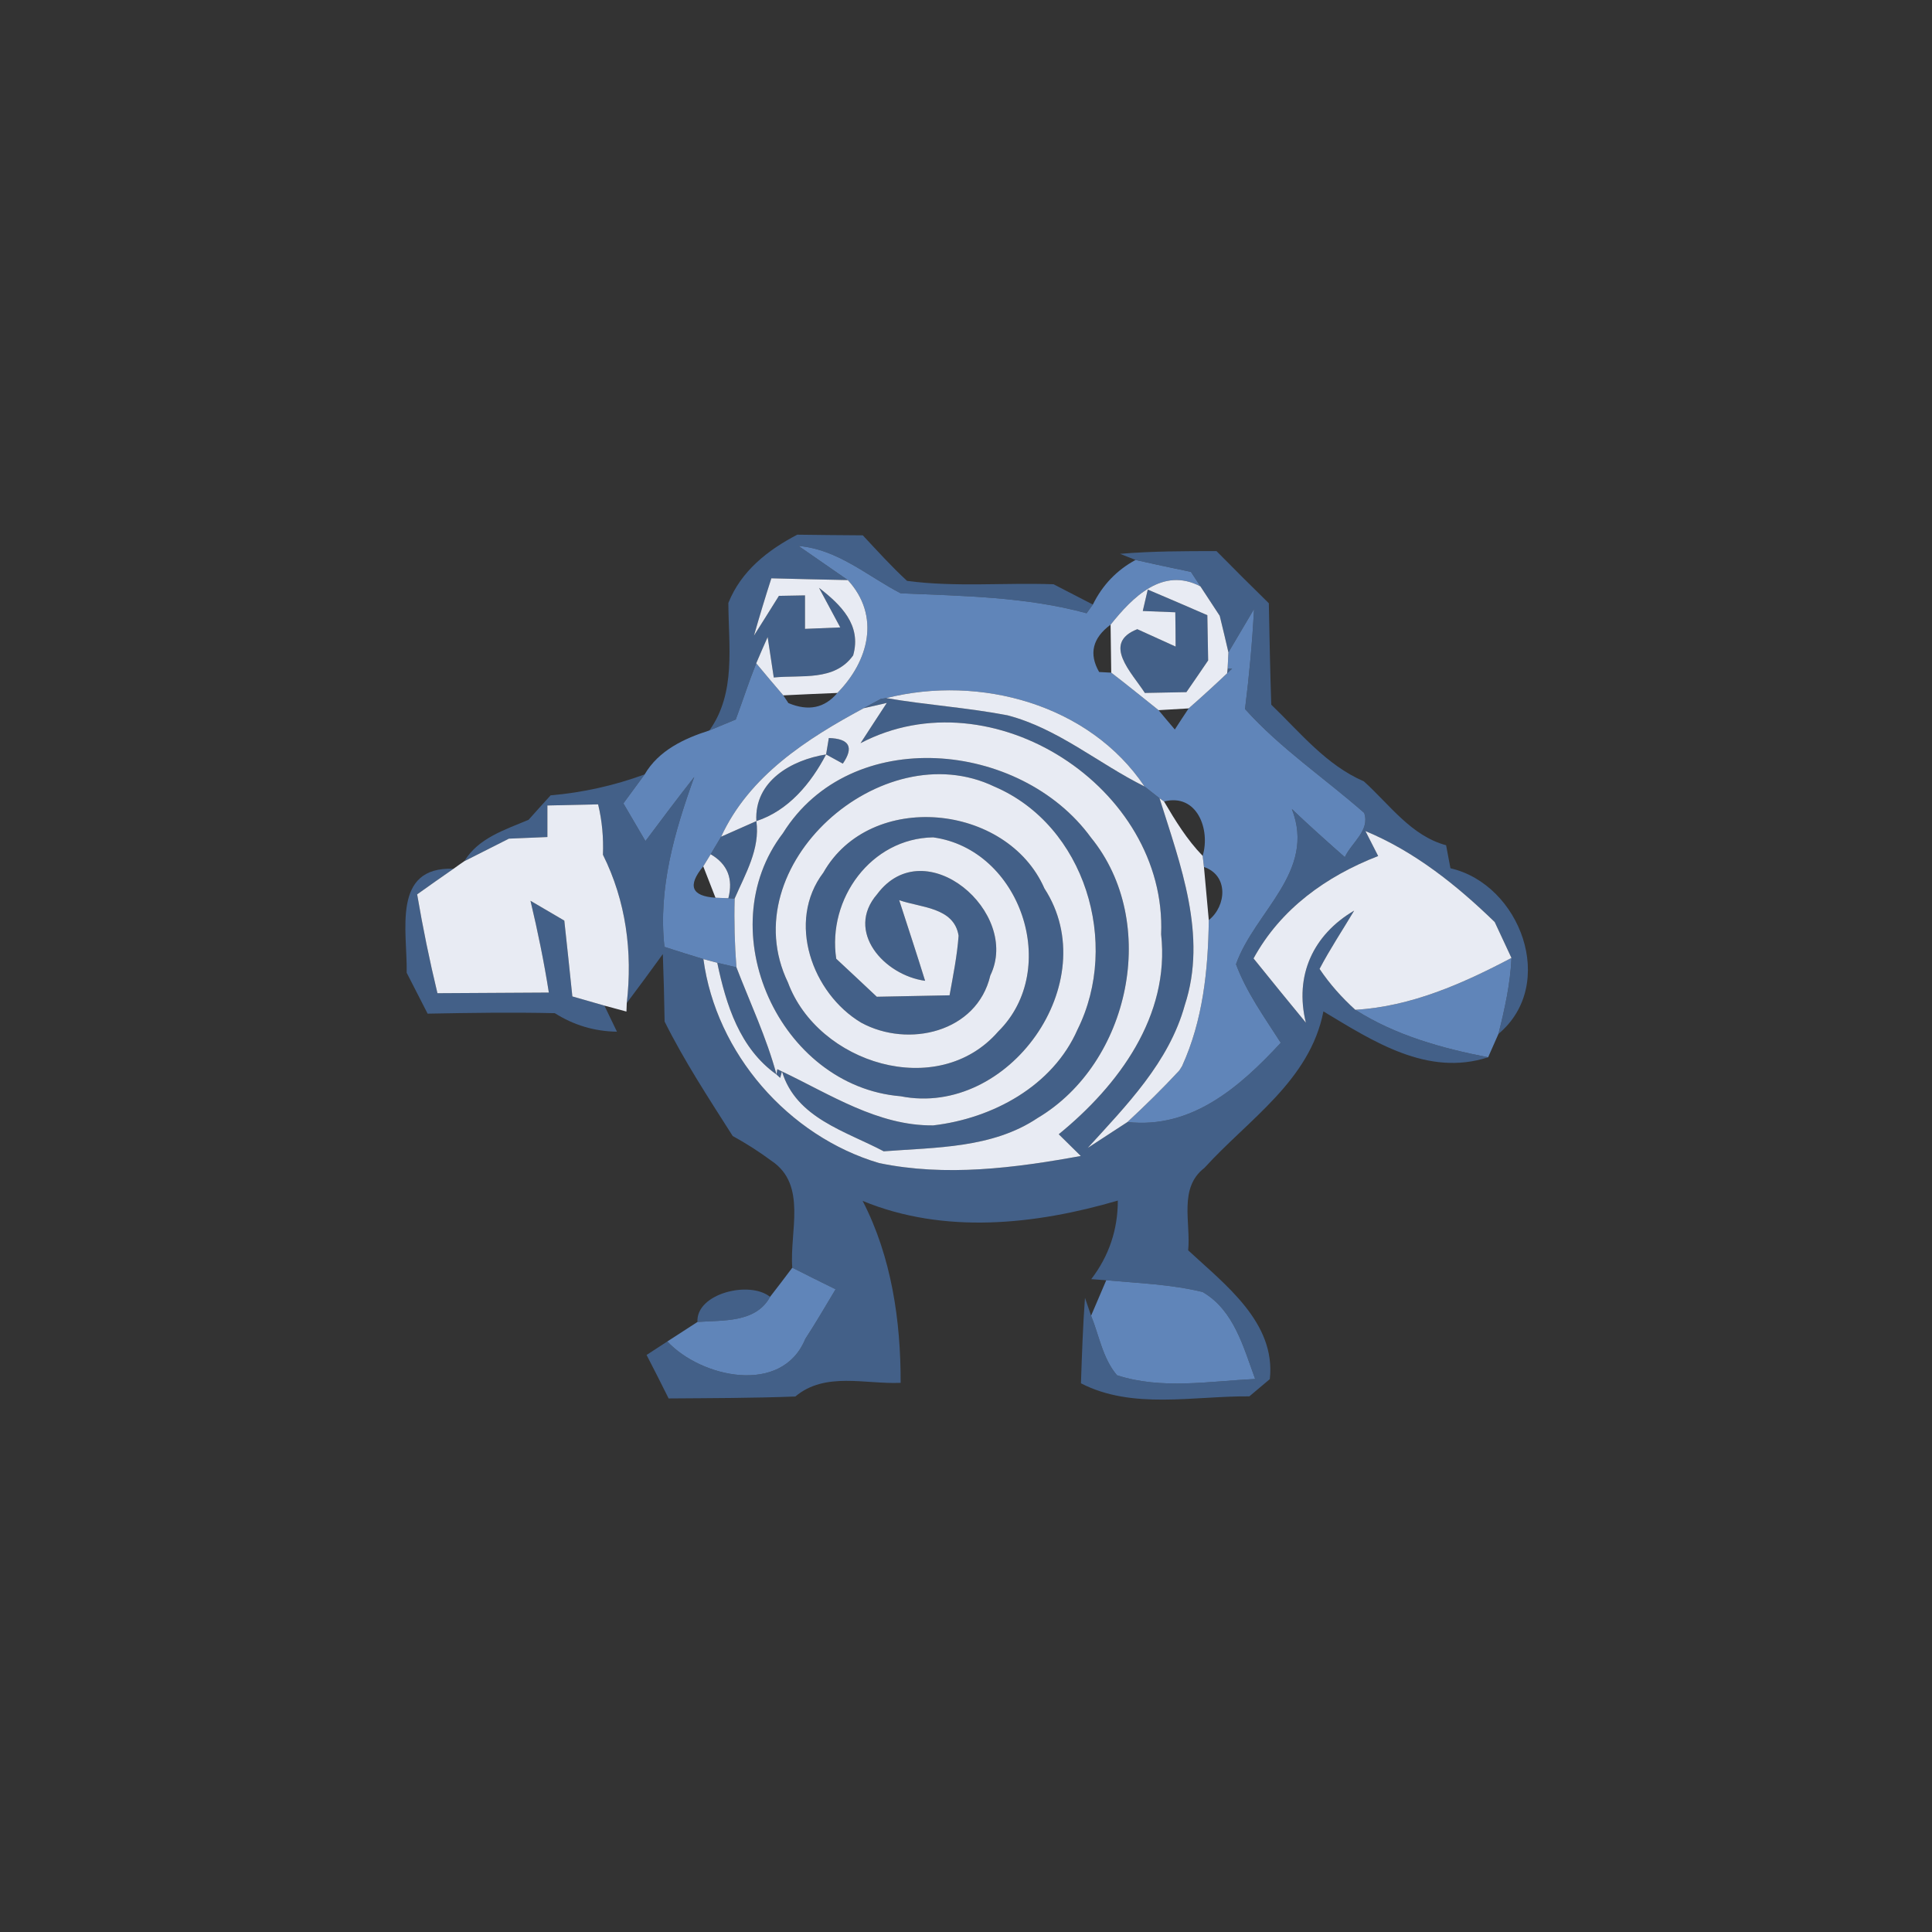 <?xml version="1.0" encoding="UTF-8" ?>
<!DOCTYPE svg PUBLIC "-//W3C//DTD SVG 1.1//EN" "http://www.w3.org/Graphics/SVG/1.1/DTD/svg11.dtd">
<svg width="120pt" height="120pt" viewBox="0 0 120 120" version="1.1" xmlns="http://www.w3.org/2000/svg">
<rect x="0" y="0" width="120" height="120" fill="#333333" stroke="none"/>
<g id="#436088ff">
<path fill="#436088" opacity="1.00" d=" M 49.52 33.21 C 50.88 33.23 52.23 33.24 53.59 33.25 C 54.49 34.21 55.37 35.19 56.34 36.08 C 59.35 36.48 62.41 36.18 65.44 36.29 C 66.05 36.60 67.27 37.23 67.88 37.55 L 67.49 38.09 C 63.72 37.06 59.81 37.02 55.94 36.85 C 53.86 35.77 52.04 34.12 49.60 33.91 C 50.37 34.44 51.90 35.50 52.66 36.03 C 51.08 36.00 49.49 35.96 47.91 35.92 C 47.53 37.10 47.17 38.29 46.83 39.48 C 47.22 38.87 47.99 37.63 48.38 37.01 C 48.79 37.00 49.60 36.99 50.00 36.98 C 50.00 37.50 50.00 38.54 50.00 39.06 L 52.19 38.97 C 51.86 38.35 51.20 37.12 50.87 36.51 C 52.22 37.56 53.53 38.82 52.99 40.71 C 51.83 42.33 49.78 41.91 48.06 42.08 C 47.97 41.45 47.77 40.19 47.68 39.57 C 47.50 39.97 47.14 40.79 46.97 41.20 C 46.51 42.35 46.13 43.53 45.70 44.69 C 45.29 44.86 44.47 45.20 44.06 45.37 C 45.73 43.04 45.25 40.13 45.24 37.45 C 46.03 35.47 47.68 34.17 49.52 33.21 Z" />
<path fill="#436088" opacity="1.00" d=" M 69.57 34.40 C 71.56 34.23 73.56 34.23 75.56 34.23 C 76.63 35.32 77.72 36.40 78.81 37.47 C 78.85 39.57 78.89 41.67 78.96 43.77 C 80.75 45.49 82.37 47.52 84.71 48.53 C 86.31 49.97 87.64 51.91 89.82 52.50 C 89.89 52.86 90.02 53.57 90.09 53.93 C 94.42 54.92 96.76 61.13 93.07 64.22 C 93.46 62.67 93.81 61.10 93.88 59.50 C 93.62 58.94 93.10 57.82 92.84 57.27 C 90.48 54.98 87.87 52.89 84.81 51.62 C 85.01 52.01 85.40 52.78 85.60 53.17 C 82.38 54.42 79.54 56.45 77.86 59.53 C 78.94 60.87 80.02 62.20 81.11 63.52 C 80.39 60.59 81.56 58.06 84.11 56.56 C 83.39 57.77 82.61 58.94 81.96 60.18 C 82.59 61.12 83.34 61.96 84.18 62.72 C 86.68 64.31 89.55 65.11 92.43 65.67 C 88.66 66.89 85.28 64.67 82.20 62.82 C 81.36 67.12 77.55 69.52 74.81 72.54 C 73.19 73.78 73.97 75.93 73.80 77.66 C 76.08 79.78 79.26 82.15 78.87 85.66 C 78.55 85.93 77.92 86.46 77.60 86.73 C 74.14 86.70 70.34 87.57 67.14 85.92 C 67.20 84.15 67.26 82.38 67.39 80.61 L 67.77 81.72 C 68.27 82.95 68.49 84.38 69.38 85.42 C 72.15 86.32 75.12 85.79 77.96 85.65 C 77.23 83.68 76.65 81.39 74.70 80.25 C 72.74 79.77 70.71 79.70 68.71 79.52 L 67.78 79.45 C 68.88 78.01 69.43 76.38 69.43 74.57 C 64.31 76.07 58.64 76.68 53.58 74.59 C 55.37 78.06 55.95 82.02 55.94 85.89 C 53.76 85.99 51.25 85.18 49.40 86.74 C 46.78 86.84 44.15 86.84 41.53 86.86 C 41.08 85.96 40.63 85.06 40.16 84.16 C 40.49 83.95 41.13 83.53 41.45 83.32 C 43.55 85.57 48.57 86.69 50.02 83.16 C 50.68 82.15 51.28 81.11 51.90 80.08 C 51.00 79.64 50.11 79.19 49.21 78.74 C 49.03 76.53 50.15 73.60 47.93 72.11 C 47.16 71.54 46.35 71.02 45.51 70.56 C 44.03 68.23 42.51 65.92 41.28 63.45 C 41.26 62.05 41.22 60.65 41.17 59.26 C 40.43 60.28 39.69 61.29 38.93 62.30 C 39.30 59.12 38.88 55.96 37.45 53.09 C 37.49 52.03 37.40 50.99 37.15 49.96 C 36.37 49.98 34.79 50.01 34.00 50.03 C 34.00 50.52 34.00 51.50 34.00 51.99 C 33.40 52.02 32.21 52.06 31.61 52.09 C 30.92 52.44 29.53 53.14 28.84 53.49 C 29.72 52.04 31.37 51.54 32.83 50.92 C 33.17 50.54 33.85 49.78 34.20 49.40 C 36.20 49.23 38.16 48.79 40.04 48.10 C 39.71 48.55 39.05 49.45 38.72 49.90 C 39.06 50.49 39.75 51.65 40.09 52.24 C 41.09 50.90 42.09 49.57 43.12 48.26 C 41.90 51.65 40.87 55.16 41.27 58.81 C 42.07 59.07 42.88 59.33 43.69 59.57 C 44.47 65.42 48.96 70.57 54.60 72.24 C 58.74 73.10 63.02 72.55 67.13 71.80 C 66.79 71.47 66.11 70.79 65.76 70.45 C 69.48 67.42 72.68 63.10 72.12 58.03 C 72.50 48.92 61.61 41.87 53.45 46.16 C 53.99 45.32 54.54 44.49 55.08 43.66 L 53.64 43.99 L 54.71 43.41 C 54.80 43.40 54.96 43.37 55.05 43.36 C 57.55 43.79 60.09 43.95 62.58 44.43 C 65.72 45.25 68.23 47.43 71.09 48.85 C 71.32 49.03 71.79 49.40 72.02 49.58 C 73.31 53.69 75.01 58.11 73.59 62.43 C 72.61 65.98 69.97 68.65 67.56 71.30 C 68.38 70.76 69.21 70.22 70.03 69.69 C 74.03 70.14 77.04 67.48 79.55 64.77 C 78.55 63.20 77.43 61.66 76.77 59.89 C 77.94 56.60 81.76 54.15 80.24 50.25 C 81.31 51.27 82.42 52.26 83.53 53.24 C 83.94 52.34 85.11 51.58 84.73 50.49 C 82.27 48.33 79.53 46.49 77.33 44.04 C 77.59 41.98 77.78 39.91 77.89 37.83 C 77.49 38.50 76.70 39.84 76.30 40.52 C 76.17 39.95 75.90 38.81 75.76 38.25 C 75.46 37.79 74.86 36.87 74.56 36.42 L 73.97 35.52 C 72.82 35.28 71.67 35.04 70.53 34.78 L 69.57 34.40 Z" />
<path fill="#436088" opacity="1.00" d=" M 71.29 36.62 C 72.53 37.14 73.76 37.68 74.99 38.21 C 75.00 38.91 75.03 40.32 75.04 41.02 C 74.71 41.51 74.03 42.50 73.69 42.99 C 73.05 43.00 71.75 43.03 71.11 43.04 C 70.29 41.77 68.42 39.95 70.64 39.08 C 71.24 39.35 72.43 39.89 73.02 40.16 C 73.02 39.63 73.01 38.56 73.00 38.03 L 70.98 37.95 L 71.29 36.62 Z" />
<path fill="#436088" opacity="1.00" d=" M 62.28 40.32 C 62.77 40.83 62.77 40.83 62.28 40.32 Z" />
<path fill="#436088" opacity="1.00" d=" M 76.25 41.53 L 76.53 41.53 C 76.45 41.60 76.30 41.75 76.22 41.82 L 76.25 41.53 Z" />
<path fill="#436088" opacity="1.00" d=" M 51.48 45.84 C 52.76 45.88 53.05 46.41 52.35 47.43 L 51.31 46.86 L 51.48 45.84 Z" />
<path fill="#436088" opacity="1.00" d=" M 46.98 51.00 C 46.84 48.51 49.17 47.20 51.31 46.86 C 50.37 48.66 48.97 50.35 46.98 51.00 Z" />
<path fill="#436088" opacity="1.00" d=" M 48.63 51.75 C 52.85 44.99 63.38 46.00 67.76 52.02 C 72.05 57.28 70.19 66.03 64.45 69.44 C 61.63 71.33 58.13 71.26 54.89 71.51 C 52.51 70.25 49.45 69.45 48.57 66.55 C 51.56 67.97 54.54 69.94 57.97 69.90 C 61.65 69.47 65.39 67.46 66.93 63.94 C 69.59 58.59 67.40 51.27 61.77 48.86 C 54.77 45.49 45.45 53.78 48.94 61.02 C 50.80 66.05 58.24 68.39 62.00 64.07 C 65.92 60.20 63.39 52.75 57.96 52.01 C 54.10 52.07 51.38 55.83 51.94 59.55 C 52.78 60.33 53.62 61.12 54.46 61.91 C 55.97 61.88 57.47 61.85 58.98 61.82 C 59.20 60.59 59.45 59.37 59.54 58.12 C 59.26 56.34 57.17 56.38 55.85 55.91 C 56.39 57.58 56.94 59.24 57.46 60.92 C 54.91 60.57 52.48 57.85 54.48 55.54 C 57.45 51.56 63.42 56.67 61.51 60.59 C 60.68 64.13 56.40 65.11 53.49 63.52 C 50.44 61.70 48.84 57.23 51.14 54.20 C 54.05 49.06 62.55 49.89 64.87 55.18 C 68.65 61.00 62.65 69.42 55.94 68.09 C 48.42 67.47 44.02 57.77 48.63 51.75 Z" />
<path fill="#436088" opacity="1.00" d=" M 44.79 51.97 C 45.33 51.73 46.43 51.24 46.98 51.00 C 47.22 52.73 46.29 54.29 45.63 55.81 L 45.24 55.79 C 45.55 54.58 45.19 53.67 44.14 53.06 C 44.30 52.79 44.62 52.25 44.79 51.97 Z" />
<path fill="#436088" opacity="1.00" d=" M 25.26 60.42 C 25.31 57.85 24.31 53.81 28.17 53.96 C 27.60 54.35 26.47 55.15 25.91 55.55 C 26.26 57.61 26.68 59.66 27.17 61.69 C 29.47 61.67 31.78 61.67 34.09 61.65 C 33.79 59.74 33.40 57.84 32.95 55.95 C 33.48 56.26 34.53 56.87 35.05 57.18 C 35.22 58.75 35.39 60.32 35.55 61.89 C 36.05 62.03 37.04 62.32 37.54 62.46 L 38.32 64.08 C 36.91 64.06 35.63 63.67 34.46 62.93 C 31.82 62.87 29.19 62.91 26.56 62.96 C 26.23 62.32 25.59 61.06 25.26 60.42 Z" />
<path fill="#436088" opacity="1.00" d=" M 44.55 59.80 L 45.74 60.08 C 46.59 62.29 47.61 64.44 48.23 66.74 C 45.94 65.11 45.10 62.41 44.55 59.80 Z" />
<path fill="#436088" opacity="1.00" d=" M 48.23 66.74 L 48.28 66.41 L 48.57 66.55 L 48.46 66.95 L 48.23 66.74 Z" />
<path fill="#436088" opacity="1.00" d=" M 43.32 82.11 C 43.22 80.34 46.56 79.52 47.83 80.55 C 46.94 82.18 44.90 81.99 43.32 82.11 Z" />
</g>
<g id="#6085b9ff">
<path fill="#6085b9" opacity="1.00" d=" M 49.60 33.91 C 52.04 34.12 53.86 35.77 55.94 36.85 C 59.81 37.02 63.72 37.06 67.49 38.09 L 67.88 37.55 C 68.48 36.33 69.37 35.41 70.53 34.78 C 71.67 35.04 72.82 35.28 73.97 35.52 L 74.56 36.42 C 72.21 35.19 70.35 37.09 68.98 38.80 C 67.86 39.63 67.62 40.61 68.27 41.74 L 69.02 41.78 C 70.01 42.54 70.98 43.33 71.96 44.11 C 72.21 44.41 72.71 45.01 72.97 45.31 C 73.18 44.98 73.61 44.33 73.83 44.00 C 74.64 43.29 75.44 42.56 76.22 41.82 C 76.30 41.75 76.45 41.60 76.53 41.53 L 76.25 41.53 L 76.30 40.52 C 76.70 39.84 77.49 38.50 77.89 37.83 C 77.78 39.91 77.59 41.98 77.33 44.04 C 79.53 46.49 82.27 48.33 84.73 50.49 C 85.11 51.58 83.94 52.34 83.53 53.24 C 82.42 52.26 81.31 51.27 80.24 50.25 C 81.76 54.15 77.94 56.60 76.77 59.89 C 77.43 61.66 78.55 63.20 79.55 64.77 C 77.04 67.48 74.03 70.14 70.03 69.69 C 71.14 68.66 72.22 67.60 73.25 66.49 C 73.29 66.42 73.38 66.29 73.42 66.22 C 74.72 63.37 75.04 60.24 75.08 57.15 C 76.18 56.27 76.32 54.37 74.78 53.85 L 74.70 53.16 C 75.19 51.53 74.36 49.26 72.30 49.78 L 72.02 49.58 C 71.79 49.40 71.32 49.03 71.09 48.85 C 67.66 43.74 60.86 41.90 55.05 43.36 C 54.96 43.37 54.80 43.40 54.71 43.41 L 53.64 43.99 C 50.11 45.89 46.53 48.19 44.79 51.97 C 44.62 52.25 44.30 52.79 44.14 53.06 L 43.68 53.81 C 42.69 55.01 42.94 55.66 44.44 55.76 L 45.24 55.79 L 45.63 55.81 C 45.59 57.24 45.63 58.66 45.74 60.08 L 44.55 59.80 L 43.69 59.57 C 42.88 59.33 42.07 59.07 41.27 58.81 C 40.87 55.16 41.90 51.65 43.12 48.26 C 42.09 49.57 41.09 50.90 40.09 52.24 C 39.75 51.65 39.06 50.49 38.72 49.90 C 39.05 49.45 39.71 48.55 40.04 48.10 C 40.91 46.61 42.49 45.87 44.06 45.37 C 44.47 45.20 45.29 44.86 45.70 44.69 C 46.13 43.53 46.51 42.35 46.97 41.20 C 47.52 41.87 48.09 42.53 48.65 43.19 L 48.97 43.67 C 50.21 44.19 51.22 43.98 52.01 43.04 C 53.96 41.06 54.70 38.25 52.66 36.03 C 51.90 35.50 50.37 34.44 49.60 33.91 M 62.28 40.32 C 62.77 40.83 62.77 40.83 62.28 40.32 Z" />
<path fill="#6085b9" opacity="1.00" d=" M 93.88 59.50 C 93.81 61.10 93.46 62.67 93.07 64.22 C 92.91 64.58 92.59 65.31 92.43 65.67 C 89.55 65.11 86.68 64.31 84.18 62.72 C 87.65 62.52 90.86 61.09 93.88 59.50 Z" />
<path fill="#6085b9" opacity="1.00" d=" M 47.83 80.55 C 48.18 80.10 48.87 79.20 49.21 78.74 C 50.11 79.19 51.00 79.64 51.90 80.08 C 51.28 81.11 50.68 82.15 50.02 83.16 C 48.57 86.69 43.55 85.57 41.45 83.32 C 41.92 83.02 42.85 82.41 43.32 82.11 C 44.90 81.99 46.94 82.18 47.83 80.55 Z" />
<path fill="#6085b9" opacity="1.00" d=" M 68.71 79.52 C 70.71 79.70 72.74 79.77 74.70 80.25 C 76.65 81.39 77.23 83.68 77.96 85.65 C 75.12 85.79 72.15 86.32 69.38 85.42 C 68.49 84.38 68.27 82.95 67.77 81.72 C 68.01 81.17 68.47 80.07 68.71 79.52 Z" />
</g>
<g id="#e8ebf3ff">
<path fill="#e8ebf3" opacity="1.00" d=" M 46.83 39.48 C 47.17 38.29 47.53 37.10 47.91 35.92 C 49.49 35.96 51.08 36.00 52.66 36.03 C 54.70 38.25 53.96 41.06 52.01 43.04 C 51.17 43.07 49.49 43.15 48.65 43.19 C 48.09 42.53 47.52 41.87 46.97 41.20 C 47.14 40.79 47.50 39.97 47.68 39.57 C 47.77 40.19 47.97 41.45 48.06 42.08 C 49.78 41.91 51.83 42.33 52.99 40.71 C 53.53 38.82 52.22 37.56 50.87 36.51 C 51.20 37.12 51.86 38.35 52.19 38.97 L 50.00 39.06 C 50.00 38.54 50.00 37.50 50.00 36.98 C 49.60 36.99 48.79 37.00 48.38 37.01 C 47.99 37.63 47.22 38.87 46.83 39.48 Z" />
<path fill="#e8ebf3" opacity="1.00" d=" M 68.98 38.80 C 70.35 37.09 72.21 35.19 74.56 36.42 C 74.86 36.87 75.46 37.79 75.76 38.25 C 75.90 38.81 76.17 39.95 76.30 40.52 L 76.25 41.53 L 76.22 41.82 C 75.44 42.56 74.64 43.29 73.83 44.00 C 73.36 44.03 72.42 44.08 71.96 44.11 C 70.98 43.33 70.01 42.54 69.02 41.78 C 69.01 41.04 68.99 39.55 68.98 38.80 M 71.29 36.62 L 70.98 37.95 L 73.00 38.03 C 73.01 38.56 73.02 39.63 73.02 40.16 C 72.43 39.89 71.24 39.35 70.64 39.08 C 68.42 39.95 70.29 41.77 71.11 43.04 C 71.75 43.03 73.05 43.00 73.69 42.99 C 74.03 42.50 74.71 41.51 75.04 41.02 C 75.03 40.32 75.00 38.91 74.99 38.21 C 73.76 37.68 72.53 37.14 71.29 36.62 Z" />
<path fill="#e8ebf3" opacity="1.00" d=" M 55.05 43.36 C 60.86 41.90 67.66 43.74 71.09 48.85 C 68.23 47.43 65.72 45.25 62.58 44.43 C 60.09 43.95 57.55 43.79 55.05 43.36 Z" />
<path fill="#e8ebf3" opacity="1.00" d=" M 44.79 51.97 C 46.53 48.19 50.11 45.89 53.64 43.99 L 55.08 43.66 C 54.54 44.49 53.99 45.32 53.45 46.16 C 61.61 41.87 72.50 48.92 72.12 58.03 C 72.68 63.10 69.48 67.42 65.76 70.45 C 66.11 70.79 66.79 71.47 67.13 71.80 C 63.02 72.55 58.74 73.10 54.60 72.24 C 48.96 70.57 44.47 65.42 43.69 59.57 L 44.55 59.80 C 45.10 62.41 45.94 65.11 48.23 66.74 L 48.46 66.95 L 48.57 66.55 C 49.45 69.45 52.51 70.25 54.89 71.51 C 58.13 71.26 61.63 71.33 64.45 69.44 C 70.19 66.03 72.05 57.28 67.76 52.02 C 63.38 46.00 52.85 44.99 48.63 51.75 C 44.02 57.77 48.42 67.47 55.94 68.09 C 62.65 69.42 68.65 61.00 64.87 55.18 C 62.55 49.89 54.05 49.06 51.14 54.20 C 48.84 57.23 50.44 61.70 53.49 63.52 C 56.40 65.11 60.68 64.13 61.51 60.59 C 63.42 56.67 57.45 51.56 54.48 55.54 C 52.48 57.85 54.91 60.57 57.46 60.92 C 56.94 59.24 56.39 57.58 55.85 55.91 C 57.17 56.38 59.26 56.34 59.54 58.12 C 59.45 59.37 59.20 60.59 58.98 61.82 C 57.47 61.85 55.97 61.88 54.46 61.91 C 53.62 61.12 52.78 60.33 51.94 59.55 C 51.38 55.83 54.10 52.07 57.96 52.01 C 63.39 52.75 65.92 60.20 62.00 64.07 C 58.24 68.39 50.80 66.05 48.94 61.02 C 45.45 53.78 54.77 45.49 61.77 48.86 C 67.40 51.27 69.59 58.59 66.93 63.94 C 65.39 67.46 61.65 69.47 57.97 69.90 C 54.54 69.94 51.56 67.97 48.57 66.55 L 48.28 66.41 L 48.23 66.74 C 47.61 64.44 46.59 62.29 45.74 60.08 C 45.63 58.66 45.59 57.24 45.63 55.81 C 46.29 54.29 47.22 52.73 46.98 51.00 C 48.97 50.35 50.37 48.66 51.31 46.86 L 52.35 47.43 C 53.05 46.41 52.76 45.88 51.48 45.84 L 51.31 46.86 C 49.17 47.20 46.84 48.51 46.98 51.00 C 46.43 51.24 45.33 51.73 44.79 51.97 Z" />
<path fill="#e8ebf3" opacity="1.00" d=" M 34.00 50.03 C 34.79 50.01 36.37 49.98 37.15 49.96 C 37.40 50.99 37.49 52.03 37.45 53.09 C 38.88 55.96 39.30 59.12 38.93 62.30 L 38.91 62.83 L 37.54 62.46 C 37.04 62.32 36.05 62.03 35.55 61.89 C 35.39 60.32 35.22 58.75 35.05 57.18 C 34.53 56.87 33.48 56.26 32.95 55.95 C 33.40 57.84 33.79 59.74 34.09 61.65 C 31.78 61.67 29.47 61.67 27.17 61.69 C 26.68 59.66 26.26 57.61 25.91 55.55 C 26.47 55.15 27.60 54.35 28.17 53.96 C 28.34 53.84 28.67 53.60 28.84 53.49 C 29.53 53.14 30.92 52.44 31.61 52.09 C 32.21 52.06 33.40 52.02 34.00 51.99 C 34.00 51.50 34.00 50.52 34.00 50.03 Z" />
<path fill="#e8ebf3" opacity="1.00" d=" M 72.02 49.58 L 72.30 49.78 C 73.00 50.97 73.73 52.16 74.70 53.16 L 74.78 53.85 C 74.86 54.68 75.01 56.33 75.08 57.15 C 75.04 60.24 74.72 63.37 73.42 66.22 C 73.38 66.29 73.29 66.42 73.25 66.49 C 72.22 67.60 71.14 68.66 70.03 69.69 C 69.21 70.22 68.38 70.76 67.56 71.30 C 69.97 68.65 72.61 65.98 73.59 62.43 C 75.01 58.11 73.31 53.69 72.02 49.58 Z" />
<path fill="#e8ebf3" opacity="1.00" d=" M 84.81 51.62 C 87.87 52.89 90.48 54.98 92.84 57.27 C 93.10 57.82 93.62 58.94 93.88 59.50 C 90.86 61.09 87.65 62.52 84.18 62.72 C 83.34 61.96 82.59 61.12 81.96 60.18 C 82.61 58.94 83.39 57.77 84.11 56.56 C 81.56 58.06 80.39 60.59 81.11 63.52 C 80.02 62.20 78.94 60.87 77.86 59.53 C 79.54 56.45 82.38 54.42 85.60 53.17 C 85.40 52.78 85.01 52.01 84.81 51.62 Z" />
<path fill="#e8ebf3" opacity="1.00" d=" M 44.14 53.06 C 45.19 53.67 45.55 54.58 45.24 55.79 L 44.44 55.76 C 44.25 55.27 43.87 54.30 43.68 53.81 L 44.14 53.06 Z" />
</g>
</svg>
